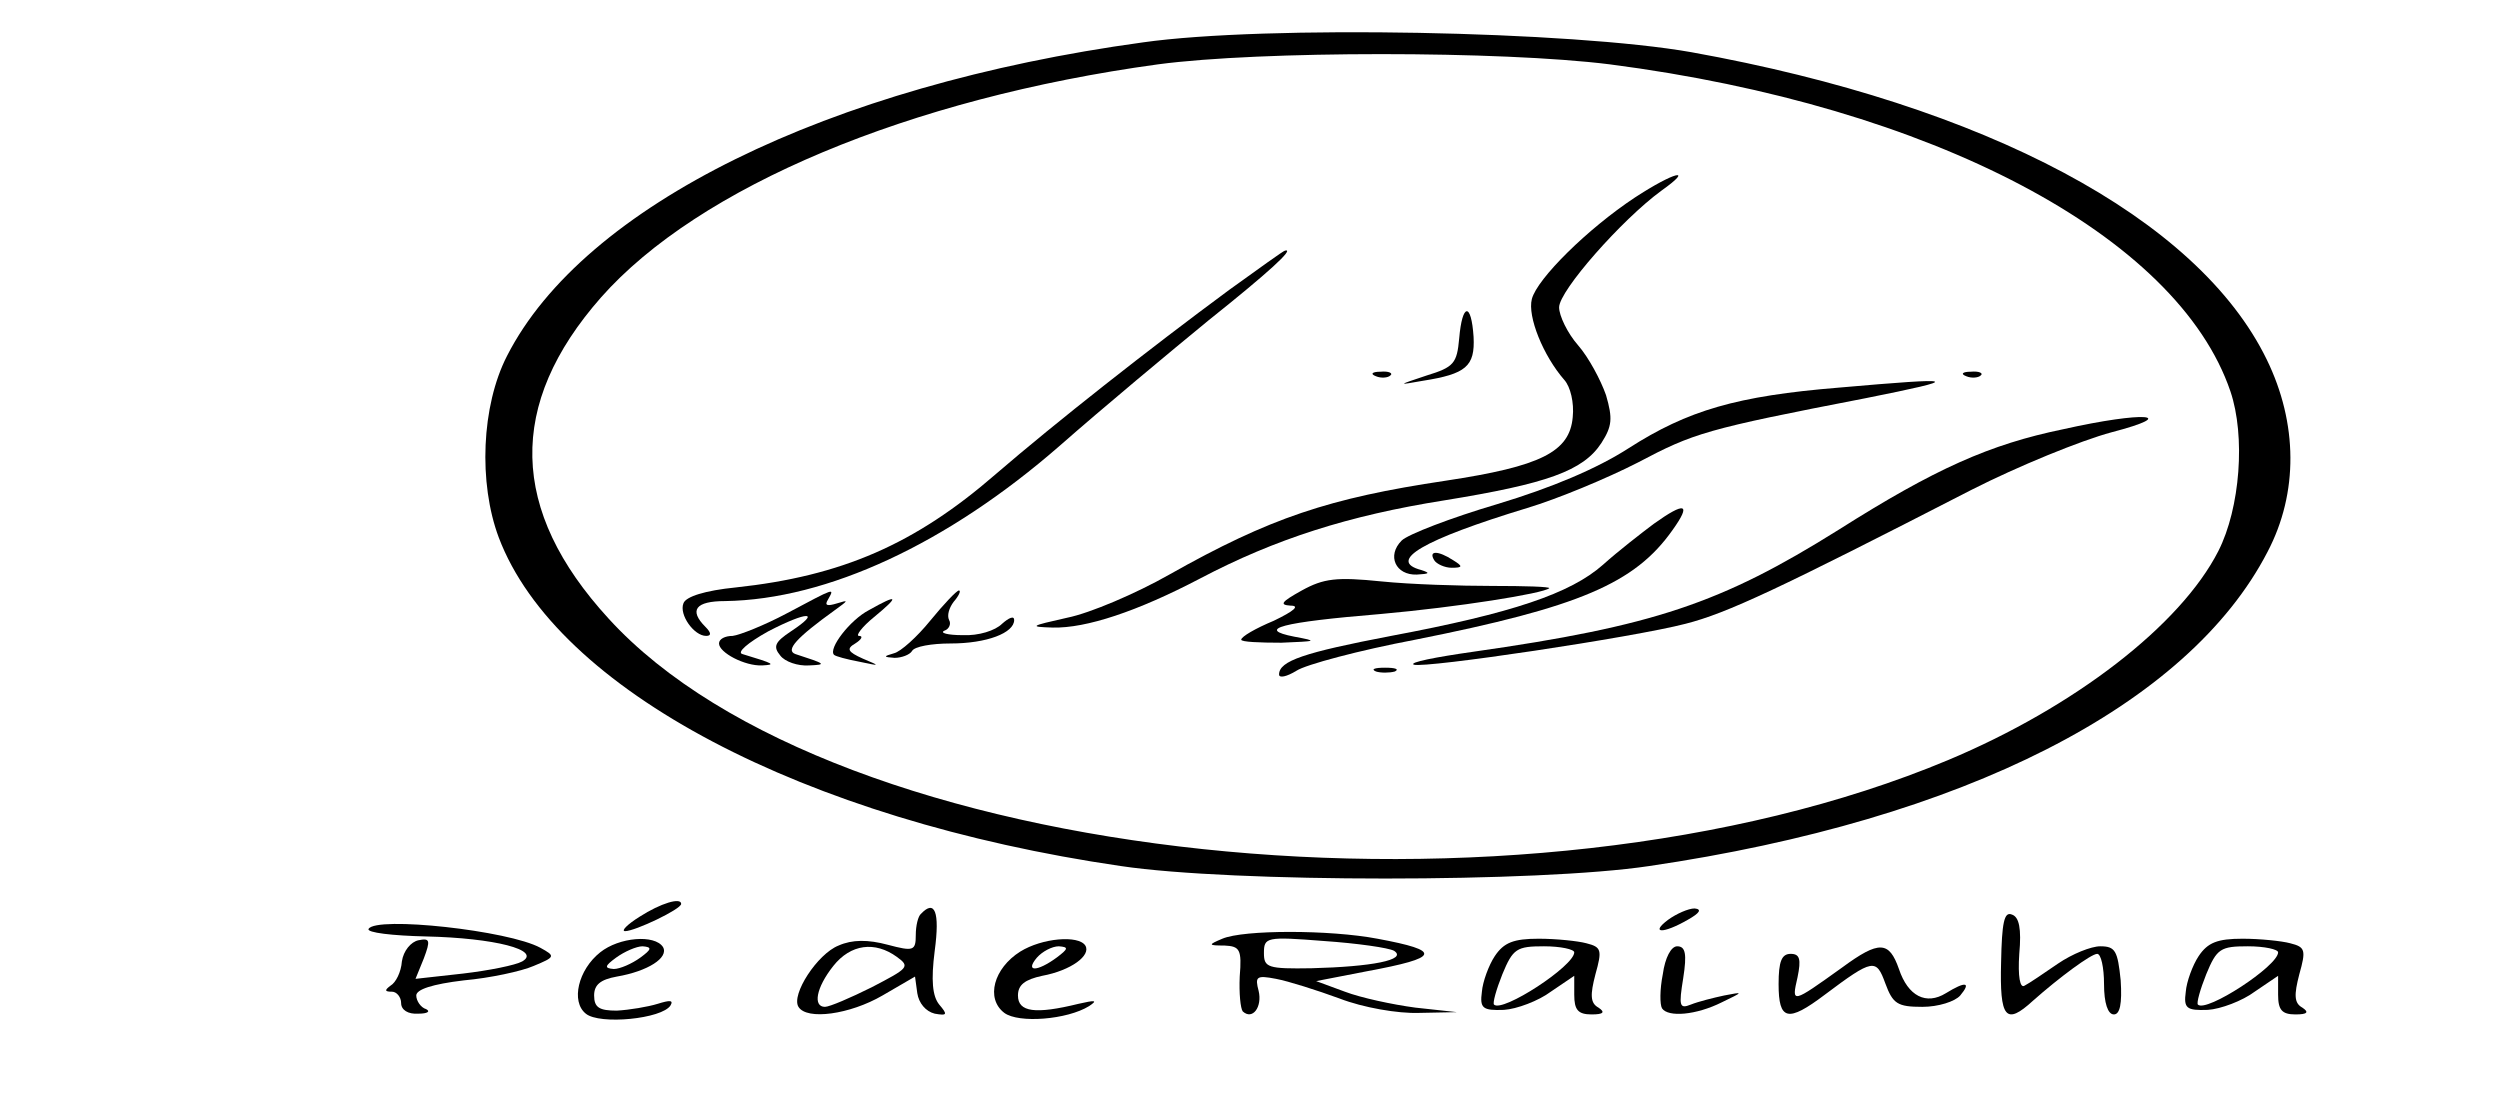 <?xml version="1.0" encoding="UTF-8"?>
<svg xmlns="http://www.w3.org/2000/svg" xmlns:xlink="http://www.w3.org/1999/xlink" width="1267pt" height="562pt" viewBox="0 0 1267 562" version="1.1">
<g id="surface1">
<path style=" stroke:none;fill-rule:nonzero;fill:rgb(0%,0%,0%);fill-opacity:1;" d="M 579.191 21.484 C 419.625 43.355 295.734 104.359 256.992 180.32 C 243.949 205.645 242.418 244.777 252.77 272.398 C 281.922 349.52 407.352 415.508 568.066 438.914 C 624.449 447.352 779.797 447.352 835.797 438.914 C 995.363 415.508 1108.902 357.574 1149.18 279.691 C 1164.902 249.766 1164.52 214.469 1148.797 182.238 C 1113.891 110.496 1006.488 53.332 857.281 26.473 C 796.676 15.73 641.328 12.664 579.191 21.484 Z M 815.855 32.613 C 978.875 53.715 1103.531 119.32 1130.383 198.355 C 1138.055 220.988 1135.367 257.438 1124.246 279.309 C 1105.062 316.906 1051.367 358.34 987.309 385.199 C 770.98 475.742 422.691 438.914 308.395 313.457 C 258.141 258.594 256.992 204.879 304.555 150.781 C 354.035 94.766 460.672 49.875 586.859 32.613 C 638.645 25.703 760.621 25.703 815.855 32.613 Z M 815.855 32.613 "/>
<path style=" stroke:none;fill-rule:nonzero;fill:rgb(0%,0%,0%);fill-opacity:1;" d="M 828.512 100.137 C 804.73 115.867 779.031 141.188 776.344 151.547 C 774.043 160.371 782.098 180.32 792.84 192.598 C 795.91 196.051 797.828 204.109 797.059 211.398 C 795.527 229.051 780.949 236.336 732.617 243.629 C 673.551 252.449 643.633 262.426 592.613 291.199 C 575.734 300.793 552.344 310.77 540.836 313.066 C 522.043 317.289 521.273 317.672 533.551 318.055 C 550.422 318.438 576.125 310 608.344 293.117 C 646.316 273.164 683.52 261.273 731.852 253.605 C 784.02 245.16 802.43 238.641 811.633 224.445 C 817.004 216.004 817.387 212.164 813.938 200.273 C 811.25 192.598 805.113 181.09 799.742 174.953 C 794.371 168.812 790.156 159.988 790.156 155.766 C 790.156 147.324 821.992 111.262 841.938 96.68 C 859.199 84.406 848.457 87.09 828.512 100.137 Z M 828.512 100.137 "/>
<path style=" stroke:none;fill-rule:nonzero;fill:rgb(0%,0%,0%);fill-opacity:1;" d="M 622.918 146.941 C 581.879 177.25 535.082 214.086 504.781 240.176 C 463.734 275.855 426.531 291.965 372.828 297.723 C 357.488 299.258 347.516 302.324 346.363 305.781 C 344.059 311.535 351.734 322.277 357.871 322.277 C 360.555 322.277 360.555 320.742 357.488 317.672 C 349.047 309.234 352.504 304.629 367.457 304.629 C 419.242 303.863 480.23 275.473 536.996 225.977 C 559.246 206.41 593.383 178.016 612.566 162.289 C 642.867 138.121 656.289 125.84 651.305 126.992 C 650.535 126.992 637.879 136.199 622.918 146.941 Z M 622.918 146.941 "/>
<path style=" stroke:none;fill-rule:nonzero;fill:rgb(0%,0%,0%);fill-opacity:1;" d="M 739.52 171.496 C 738.371 184.16 736.84 186.078 723.031 190.297 C 708.07 195.285 708.07 195.285 721.109 192.98 C 742.977 189.531 747.582 185.691 746.812 170.73 C 745.66 153.086 741.059 153.469 739.52 171.496 Z M 739.52 171.496 "/>
<path style=" stroke:none;fill-rule:nonzero;fill:rgb(0%,0%,0%);fill-opacity:1;" d="M 697.328 190.68 C 700.016 191.832 703.465 191.445 704.621 190.297 C 706.152 189.148 703.855 187.992 699.633 188.383 C 695.414 188.383 694.262 189.531 697.328 190.68 Z M 697.328 190.68 "/>
<path style=" stroke:none;fill-rule:nonzero;fill:rgb(0%,0%,0%);fill-opacity:1;" d="M 996.52 190.68 C 999.199 191.832 1002.656 191.445 1003.805 190.297 C 1005.336 189.148 1003.039 187.992 998.816 188.383 C 994.598 188.383 993.445 189.531 996.52 190.68 Z M 996.52 190.68 "/>
<path style=" stroke:none;fill-rule:nonzero;fill:rgb(0%,0%,0%);fill-opacity:1;" d="M 932.074 196.434 C 880.289 200.656 855.359 207.941 825.441 227.129 C 809.336 237.484 786.703 247.078 758.707 255.52 C 735.305 262.426 713.441 270.867 710.375 273.938 C 702.699 281.609 707.305 291.582 718.043 291.199 C 724.566 290.816 724.949 290.434 720.344 288.902 C 702.699 284.297 721.109 273.555 774.043 257.438 C 789.391 252.832 814.32 242.473 830.043 234.422 C 858.43 219.457 864.184 217.535 945.5 201.805 C 995.363 191.832 993.445 191.062 932.074 196.434 Z M 932.074 196.434 "/>
<path style=" stroke:none;fill-rule:nonzero;fill:rgb(0%,0%,0%);fill-opacity:1;" d="M 1045.613 217.535 C 1008.41 225.211 980.789 237.484 931.691 268.566 C 872.238 305.781 838.105 317.289 746.43 330.336 C 727.629 333.016 713.824 335.707 716.512 336.855 C 722.266 338.777 827.746 323.043 854.211 316.137 C 875.309 310.77 901.391 298.492 999.199 248.227 C 1022.598 236.336 1054.434 223.297 1070.164 219.074 C 1105.445 209.863 1086.652 208.332 1045.613 217.535 Z M 1045.613 217.535 "/>
<path style=" stroke:none;fill-rule:nonzero;fill:rgb(0%,0%,0%);fill-opacity:1;" d="M 838.105 265.496 C 831.969 270.102 820.074 279.309 812.398 286.211 C 795.91 300.793 766.375 310.77 705.004 322.277 C 660.891 330.719 648.23 334.941 648.23 341.844 C 648.23 343.766 652.07 342.992 657.059 339.926 C 661.66 336.855 688.891 329.57 717.277 324.199 C 800.125 307.695 828.512 295.805 847.691 268.566 C 857.281 255.137 854.211 253.988 838.105 265.496 Z M 838.105 265.496 "/>
<path style=" stroke:none;fill-rule:nonzero;fill:rgb(0%,0%,0%);fill-opacity:1;" d="M 726.863 283.914 C 728.012 285.828 732.234 287.746 735.691 287.746 C 741.445 287.746 741.445 286.98 736.457 283.914 C 728.785 278.926 723.797 278.926 726.863 283.914 Z M 726.863 283.914 "/>
<path style=" stroke:none;fill-rule:nonzero;fill:rgb(0%,0%,0%);fill-opacity:1;" d="M 659.738 299.258 C 649.387 305.016 648.23 306.547 653.984 306.93 C 658.973 306.93 655.906 309.617 645.551 314.605 C 636.34 318.438 629.055 322.66 629.055 324.199 C 629.055 325.348 638.262 325.73 649.387 325.73 C 667.414 324.965 668.18 324.965 655.906 322.66 C 636.34 318.828 649.004 315.371 700.016 311.152 C 738.754 307.695 782.098 300.793 785.168 298.105 C 785.551 297.336 772.895 296.953 756.398 296.953 C 740.293 296.953 714.973 296.188 700.016 294.656 C 677.383 292.352 670.863 293.117 659.738 299.258 Z M 659.738 299.258 "/>
<path style=" stroke:none;fill-rule:nonzero;fill:rgb(0%,0%,0%);fill-opacity:1;" d="M 398.91 310.77 C 387.41 316.906 374.75 321.895 371.297 322.277 C 367.457 322.277 364.395 323.816 364.395 326.113 C 364.395 330.719 377.434 337.621 386.254 337.238 C 393.164 336.855 392.773 336.473 376.285 331.484 C 373.211 330.719 378.965 325.73 389.324 319.977 C 409.27 309.617 416.555 309.617 400.832 319.977 C 392.773 325.348 391.625 327.648 395.461 332.25 C 397.762 335.324 404.281 337.621 410.035 337.238 C 419.242 336.855 418.477 336.473 403.133 331.484 C 397.762 329.57 403.898 323.043 423.074 309.234 C 429.984 304.246 430.367 303.863 424.23 305.781 C 419.242 307.312 417.711 306.93 419.625 303.863 C 423.074 297.723 423.465 297.723 398.91 310.77 Z M 398.91 310.77 "/>
<path style=" stroke:none;fill-rule:nonzero;fill:rgb(0%,0%,0%);fill-opacity:1;" d="M 471.406 314.605 C 464.887 322.66 456.449 330.336 452.996 331.102 C 447.625 332.633 447.625 333.016 453.379 333.402 C 456.832 333.402 461.055 331.867 462.203 329.953 C 463.352 327.648 472.172 326.113 481.766 326.113 C 500.176 326.113 513.98 320.742 513.98 314.223 C 513.98 311.918 511.301 313.066 507.844 316.137 C 504.395 319.594 495.953 322.277 487.902 321.895 C 480.23 321.895 476.012 320.742 478.699 319.594 C 480.996 318.828 482.148 316.137 480.996 314.223 C 479.848 311.918 480.996 308.078 483.297 305.016 C 485.984 301.941 487.133 299.258 485.984 299.258 C 484.836 299.258 478.316 306.164 471.406 314.605 Z M 471.406 314.605 "/>
<path style=" stroke:none;fill-rule:nonzero;fill:rgb(0%,0%,0%);fill-opacity:1;" d="M 440.336 309.234 C 430.75 314.223 419.625 328.801 422.691 331.867 C 423.465 332.633 429.211 334.172 435.348 335.324 C 446.09 337.621 446.473 337.621 437.273 333.789 C 429.602 330.336 428.828 328.801 433.434 326.113 C 436.504 324.199 437.656 322.277 435.348 322.277 C 433.434 322.277 436.887 317.672 443.027 312.684 C 456.066 301.941 455.301 300.793 440.336 309.234 Z M 440.336 309.234 "/>
<path style=" stroke:none;fill-rule:nonzero;fill:rgb(0%,0%,0%);fill-opacity:1;" d="M 697.328 340.309 C 699.633 341.078 704.238 341.078 706.922 340.309 C 709.219 339.16 707.305 338.387 701.934 338.387 C 696.562 338.387 694.645 339.16 697.328 340.309 Z M 697.328 340.309 "/>
<path style=" stroke:none;fill-rule:nonzero;fill:rgb(0%,0%,0%);fill-opacity:1;" d="M 324.117 464.617 C 317.98 468.449 314.531 471.906 316.828 471.906 C 321.816 471.906 345.215 460.781 345.215 458.094 C 345.215 454.645 334.855 457.711 324.117 464.617 Z M 324.117 464.617 "/>
<path style=" stroke:none;fill-rule:nonzero;fill:rgb(0%,0%,0%);fill-opacity:1;" d="M 466.809 463.078 C 465.27 464.234 464.117 469.223 464.117 473.82 C 464.117 481.883 462.969 482.266 449.93 478.809 C 439.953 476.125 431.902 476.125 424.996 479.199 C 414.258 483.414 400.832 504.137 404.664 510.273 C 408.887 517.18 430.75 514.113 447.242 504.52 L 463.734 494.93 L 464.887 503.363 C 465.652 508.352 469.105 512.574 473.711 513.723 C 480.23 514.879 480.23 514.113 476.012 509.125 C 472.562 504.902 471.789 496.844 473.711 481.883 C 476.395 461.93 473.711 455.793 466.809 463.078 Z M 454.535 484.953 C 461.438 489.941 460.289 490.707 441.875 500.301 C 431.133 505.668 420.395 510.273 418.094 510.273 C 411.957 510.273 413.488 500.684 422.309 489.559 C 431.133 478.426 443.41 476.895 454.535 484.953 Z M 454.535 484.953 "/>
<path style=" stroke:none;fill-rule:nonzero;fill:rgb(0%,0%,0%);fill-opacity:1;" d="M 845.391 466.152 C 836.184 473.055 842.703 473.438 855.359 466.152 C 861.496 462.695 862.652 460.781 858.812 460.398 C 855.742 460.398 849.605 463.078 845.391 466.152 Z M 845.391 466.152 "/>
<path style=" stroke:none;fill-rule:nonzero;fill:rgb(0%,0%,0%);fill-opacity:1;" d="M 1014.156 487.637 C 1013.391 516.027 1016.461 519.867 1030.27 507.203 C 1043.691 495.312 1059.805 483.414 1062.871 483.414 C 1064.793 483.414 1066.324 490.324 1066.324 498.762 C 1066.324 508.352 1068.242 514.113 1071.312 514.113 C 1074.379 514.113 1075.535 508.734 1074.762 496.844 C 1073.23 481.883 1072.078 479.582 1064.41 479.582 C 1059.805 479.582 1050.215 483.414 1042.926 488.402 C 1035.641 493.391 1028.352 498.375 1026.047 499.531 C 1023.75 501.066 1022.598 494.93 1023.367 483.414 C 1024.516 470.758 1023.367 464.617 1019.527 463.465 C 1015.695 461.93 1014.547 467.684 1014.156 487.637 Z M 1014.156 487.637 "/>
<path style=" stroke:none;fill-rule:nonzero;fill:rgb(0%,0%,0%);fill-opacity:1;" d="M 186.801 470.758 C 185.645 472.672 199.074 474.211 215.949 474.594 C 250.473 475.359 274.637 481.496 264.66 487.25 C 261.211 489.176 247.789 491.855 234.746 493.391 L 210.582 496.078 L 214.797 485.719 C 218.254 476.512 217.871 475.359 212.117 476.512 C 208.277 477.277 204.445 481.883 203.672 487.25 C 203.289 492.621 200.609 497.992 197.918 499.531 C 194.855 501.832 194.855 502.598 198.691 502.598 C 200.992 502.598 203.289 505.285 203.289 508.352 C 203.289 511.809 206.746 514.113 212.117 513.723 C 216.719 513.723 218.254 512.574 215.949 511.422 C 213.266 510.656 210.965 507.203 210.965 504.52 C 210.965 501.449 219.02 498.762 235.133 496.844 C 248.172 495.695 264.277 492.238 270.414 489.559 C 281.539 484.953 281.539 484.57 273.871 480.348 C 257.758 471.523 190.633 464.234 186.801 470.758 Z M 186.801 470.758 "/>
<path style=" stroke:none;fill-rule:nonzero;fill:rgb(0%,0%,0%);fill-opacity:1;" d="M 619.469 475.742 C 612.176 478.809 612.176 479.199 620.617 479.199 C 628.289 479.582 629.438 481.113 628.289 494.93 C 627.906 503.363 628.672 511.039 629.82 512.574 C 634.809 517.18 639.797 510.273 637.879 502.215 C 635.957 494.93 636.73 494.16 646.699 496.078 C 652.836 497.227 667.414 501.832 678.918 506.055 C 690.809 510.656 708.453 513.723 719.195 513.34 L 738.371 512.957 L 717.277 510.656 C 705.77 509.125 689.66 505.668 681.605 502.598 L 667.027 497.227 L 692.73 492.238 C 729.938 485.336 731.086 481.883 698.102 475.742 C 673.934 471.141 630.203 471.141 619.469 475.742 Z M 706.535 481.883 C 713.441 486.484 695.027 489.941 664.727 490.707 C 642.477 491.09 640.562 490.324 640.562 483.031 C 640.562 474.977 641.711 474.594 670.863 476.895 C 687.742 478.043 703.855 480.348 706.535 481.883 Z M 706.535 481.883 "/>
<path style=" stroke:none;fill-rule:nonzero;fill:rgb(0%,0%,0%);fill-opacity:1;" d="M 304.172 482.648 C 293.047 491.473 289.211 507.586 296.887 513.723 C 303.789 519.484 335.625 516.41 339.844 509.508 C 341.379 506.82 339.461 506.82 333.324 508.734 C 328.336 510.273 319.129 511.809 312.609 512.191 C 303.789 512.191 301.102 510.656 301.102 504.52 C 301.102 499.148 304.172 496.461 312.609 494.93 C 328.336 492.238 339.078 485.336 336.008 479.965 C 331.785 473.438 313.758 474.977 304.172 482.648 Z M 324.5 485.336 C 320.285 488.402 314.148 491.09 311.074 491.09 C 306.086 490.707 306.473 489.559 312.227 485.336 C 316.445 482.266 322.582 479.582 325.648 479.582 C 330.637 479.965 330.254 481.113 324.5 485.336 Z M 324.5 485.336 "/>
<path style=" stroke:none;fill-rule:nonzero;fill:rgb(0%,0%,0%);fill-opacity:1;" d="M 517.055 482.266 C 503.629 490.707 499.41 506.055 509 513.34 C 516.289 518.711 540.836 516.793 551.961 509.891 C 556.559 506.82 555.027 506.82 546.59 508.734 C 524.723 514.113 515.902 512.957 515.902 504.52 C 515.902 499.148 519.352 496.461 528.18 494.543 C 542.75 491.855 553.109 484.188 550.039 479.199 C 546.59 473.82 528.18 475.359 517.055 482.266 Z M 535.465 485.336 C 525.488 492.621 519.352 492.621 525.488 485.336 C 528.18 482.266 533.164 479.582 536.613 479.582 C 541.602 479.965 541.602 480.73 535.465 485.336 Z M 535.465 485.336 "/>
<path style=" stroke:none;fill-rule:nonzero;fill:rgb(0%,0%,0%);fill-opacity:1;" d="M 757.551 484.57 C 754.484 489.176 751.414 497.609 751.027 502.598 C 749.879 511.039 751.414 512.191 762.152 511.809 C 768.676 511.422 779.797 507.203 785.938 502.598 L 797.828 494.543 L 797.828 504.137 C 797.828 511.809 799.742 514.113 806.645 514.113 C 812.781 514.113 813.555 512.957 810.102 510.656 C 805.879 508.352 805.879 504.137 808.566 493.773 C 812.016 481.496 811.633 479.965 803.965 478.043 C 799.742 476.895 788.617 475.742 779.797 475.742 C 767.141 475.742 762.152 477.66 757.551 484.57 Z M 797.828 482.648 C 797.828 489.559 761.387 513.34 757.168 509.125 C 756.398 508.352 758.316 501.449 761.387 493.773 C 766.758 480.73 768.676 479.582 782.48 479.582 C 790.922 479.582 797.828 481.113 797.828 482.648 Z M 797.828 482.648 "/>
<path style=" stroke:none;fill-rule:nonzero;fill:rgb(0%,0%,0%);fill-opacity:1;" d="M 1114.273 484.57 C 1111.199 489.176 1108.137 497.609 1107.754 502.598 C 1106.602 511.039 1108.137 512.191 1118.879 511.809 C 1125.398 511.422 1136.523 507.203 1142.66 502.598 L 1154.543 494.543 L 1154.543 504.137 C 1154.543 511.809 1156.465 514.113 1163.371 514.113 C 1169.508 514.113 1170.273 512.957 1166.824 510.656 C 1162.602 508.352 1162.602 504.137 1165.285 493.773 C 1168.738 481.496 1168.355 479.965 1160.68 478.043 C 1156.465 476.895 1145.34 475.742 1136.523 475.742 C 1123.859 475.742 1118.879 477.66 1114.273 484.57 Z M 1154.543 482.648 C 1154.543 489.559 1118.109 513.34 1113.891 509.125 C 1113.125 508.352 1115.039 501.449 1118.109 493.773 C 1123.477 480.73 1125.398 479.582 1139.203 479.582 C 1147.641 479.582 1154.543 481.113 1154.543 482.648 Z M 1154.543 482.648 "/>
<path style=" stroke:none;fill-rule:nonzero;fill:rgb(0%,0%,0%);fill-opacity:1;" d="M 842.703 493.773 C 841.168 501.449 841.168 509.125 842.32 511.039 C 845.391 515.645 859.582 514.496 872.621 507.969 C 883.746 502.598 883.746 502.598 873.77 504.52 C 868.406 505.668 860.73 507.586 856.898 509.125 C 851.145 511.422 850.762 509.891 853.059 495.695 C 854.977 483.414 854.211 479.582 849.996 479.582 C 846.922 479.582 843.852 485.336 842.703 493.773 Z M 842.703 493.773 "/>
<path style=" stroke:none;fill-rule:nonzero;fill:rgb(0%,0%,0%);fill-opacity:1;" d="M 933.609 490.324 C 907.91 508.734 907.91 508.734 910.984 495.312 C 912.898 486.102 912.133 483.414 907.527 483.414 C 902.922 483.414 901.391 487.25 901.391 498.762 C 901.391 517.18 905.996 518.328 924.789 504.137 C 949.336 485.719 950.871 485.719 955.477 498.375 C 959.309 508.734 961.613 510.273 974.27 510.273 C 982.324 510.273 990.766 507.586 993.445 504.52 C 999.199 497.609 996.129 497.227 986.16 503.363 C 976.184 509.508 966.984 504.902 962.379 491.09 C 957.391 476.895 952.402 476.512 933.609 490.324 Z M 933.609 490.324 "/>
</g>
</svg>
